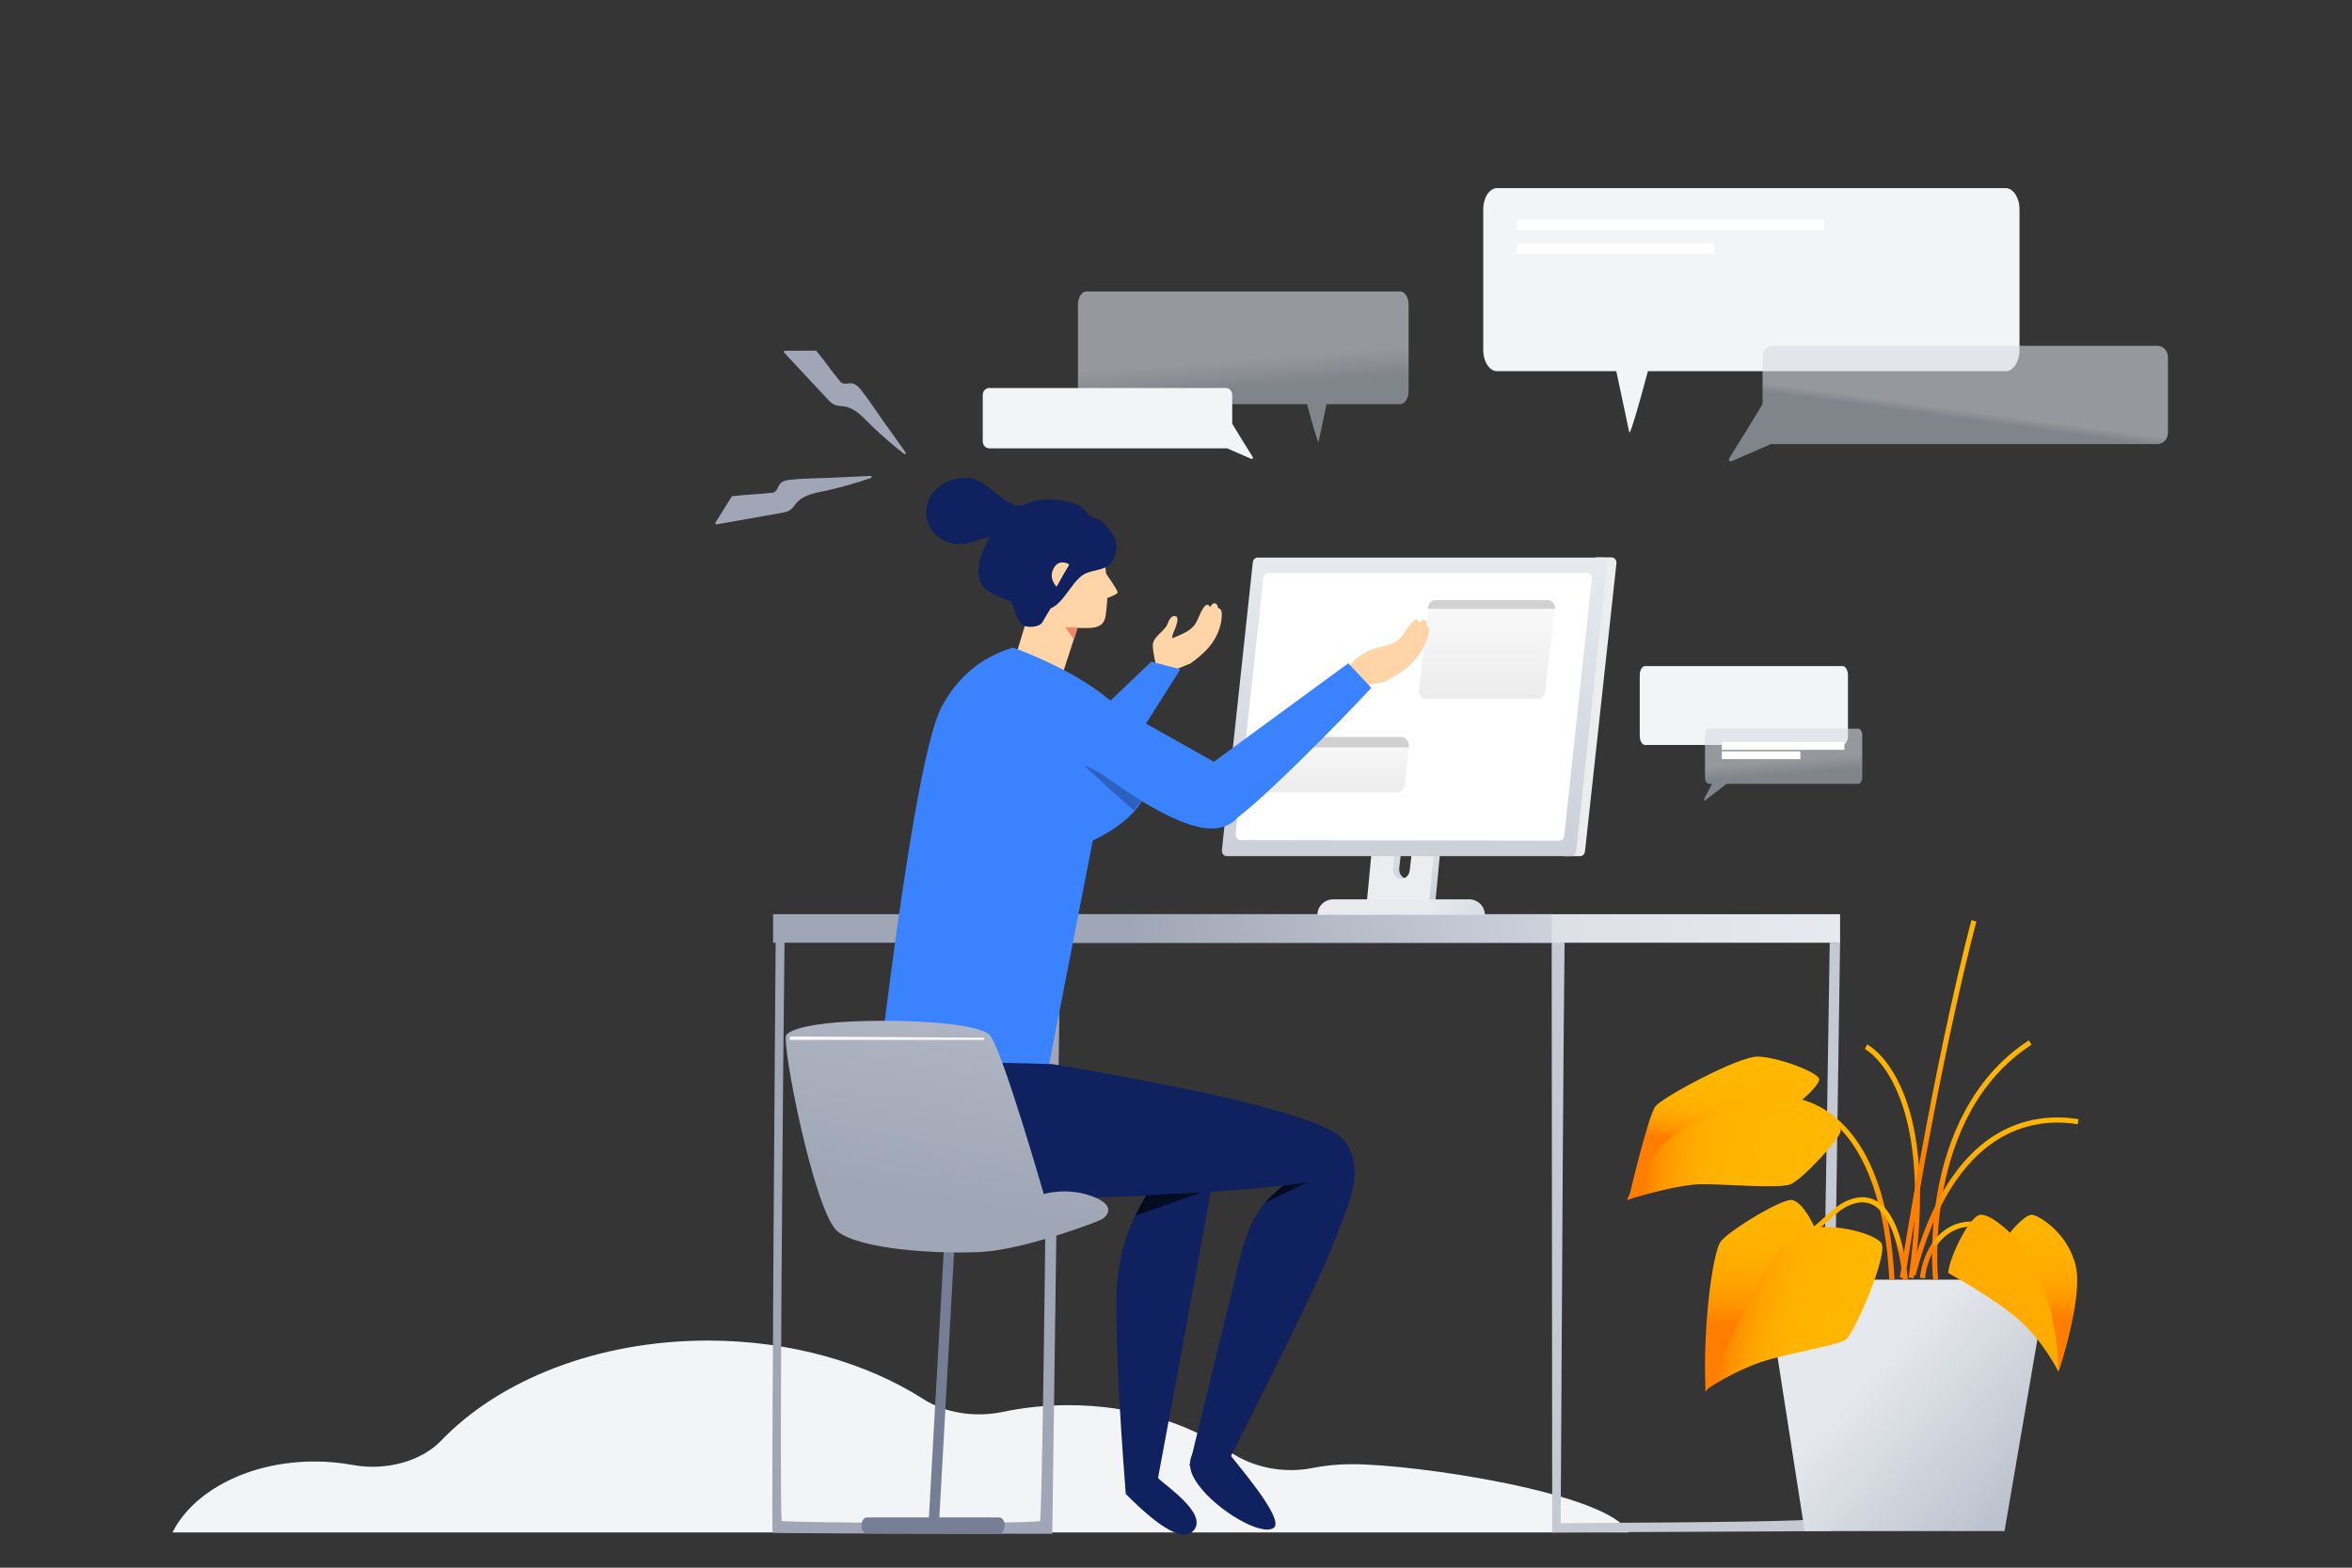 <?xml version="1.0" encoding="UTF-8"?>
<svg width="300px" height="200px" viewBox="0 0 300 200" version="1.1" xmlns="http://www.w3.org/2000/svg" xmlns:xlink="http://www.w3.org/1999/xlink">
    <rect x="0" y="0" width="300" height="200" fill="#333333" stroke="none"/>
    <!-- Generator: Sketch 59 (86127) - https://sketch.com -->
    <title>feature-collect</title>
    <desc>Created with Sketch.</desc>
    <defs>
        <linearGradient x1="61.574%" y1="41.784%" x2="64.804%" y2="60.36%" id="linearGradient-1">
            <stop stop-color="#D9DBE2" offset="0%"></stop>
            <stop stop-color="#B3BAC5" offset="100%"></stop>
        </linearGradient>
        <linearGradient x1="61.574%" y1="47.247%" x2="64.804%" y2="53.471%" id="linearGradient-2">
            <stop stop-color="#D9DBE2" offset="0%"></stop>
            <stop stop-color="#B3BAC5" offset="100%"></stop>
        </linearGradient>
        <linearGradient x1="102.759%" y1="50.059%" x2="7.359%" y2="50.258%" id="linearGradient-3">
            <stop stop-color="#E8EAF0" offset="0%"></stop>
            <stop stop-color="#C9CED7" offset="100%"></stop>
        </linearGradient>
        <linearGradient x1="112.611%" y1="49.416%" x2="45.871%" y2="50.067%" id="linearGradient-4">
            <stop stop-color="#D7DBE3" offset="0%"></stop>
            <stop stop-color="#9FA6B5" offset="100%"></stop>
        </linearGradient>
        <linearGradient x1="48.961%" y1="0%" x2="48.961%" y2="105.506%" id="linearGradient-5">
            <stop stop-color="#E8EAF0" offset="0%"></stop>
            <stop stop-color="#C9CED7" offset="100%"></stop>
        </linearGradient>
        <linearGradient x1="48.961%" y1="0%" x2="48.961%" y2="105.506%" id="linearGradient-6">
            <stop stop-color="#E8EAF0" offset="0%"></stop>
            <stop stop-color="#C9CED7" offset="100%"></stop>
        </linearGradient>
        <linearGradient x1="66.589%" y1="45.57%" x2="140.536%" y2="50%" id="linearGradient-7">
            <stop stop-color="#E8EAF0" offset="0%"></stop>
            <stop stop-color="#C9CED7" offset="100%"></stop>
        </linearGradient>
        <linearGradient x1="48.961%" y1="0%" x2="48.961%" y2="105.506%" id="linearGradient-8">
            <stop stop-color="#FAFAFA" offset="0%"></stop>
            <stop stop-color="#EBEBEB" offset="100%"></stop>
        </linearGradient>
        <linearGradient x1="48.961%" y1="0%" x2="48.961%" y2="105.506%" id="linearGradient-9">
            <stop stop-color="#FAFAFA" offset="0%"></stop>
            <stop stop-color="#EBEBEB" offset="100%"></stop>
        </linearGradient>
        <linearGradient x1="48.961%" y1="0%" x2="48.961%" y2="105.506%" id="linearGradient-10">
            <stop stop-color="#FAFAFA" offset="0%"></stop>
            <stop stop-color="#EBEBEB" offset="100%"></stop>
        </linearGradient>
        <linearGradient x1="61.574%" y1="41.801%" x2="64.804%" y2="60.339%" id="linearGradient-11">
            <stop stop-color="#D9DBE2" offset="0%"></stop>
            <stop stop-color="#B3BAC5" offset="100%"></stop>
        </linearGradient>
        <linearGradient x1="112.611%" y1="-171.813%" x2="45.871%" y2="75.51%" id="linearGradient-12">
            <stop stop-color="#D7DBE3" offset="0%"></stop>
            <stop stop-color="#9FA6B5" offset="100%"></stop>
        </linearGradient>
        <linearGradient x1="112.611%" y1="-174.452%" x2="45.871%" y2="75.814%" id="linearGradient-13">
            <stop stop-color="#D7DBE3" offset="0%"></stop>
            <stop stop-color="#9FA6B5" offset="100%"></stop>
        </linearGradient>
        <linearGradient x1="29.823%" y1="45.666%" x2="84.61%" y2="89.713%" id="linearGradient-14">
            <stop stop-color="#E5E8ED" offset="0%"></stop>
            <stop stop-color="#BDC3CE" offset="100%"></stop>
        </linearGradient>
        <linearGradient x1="50%" y1="-2.691%" x2="38.716%" y2="59.061%" id="linearGradient-15">
            <stop stop-color="#FFB700" offset="0%"></stop>
            <stop stop-color="#FFB500" offset="50%"></stop>
            <stop stop-color="#FFAE00" offset="68%"></stop>
            <stop stop-color="#FFA300" offset="81%"></stop>
            <stop stop-color="#FF9200" offset="92%"></stop>
            <stop stop-color="#FF7E00" offset="100%"></stop>
        </linearGradient>
        <linearGradient x1="50%" y1="-43.395%" x2="45.888%" y2="66.06%" id="linearGradient-16">
            <stop stop-color="#FFB700" offset="0%"></stop>
            <stop stop-color="#FFB500" offset="50%"></stop>
            <stop stop-color="#FFAE00" offset="68%"></stop>
            <stop stop-color="#FFA300" offset="81%"></stop>
            <stop stop-color="#FF9200" offset="92%"></stop>
            <stop stop-color="#FF7E00" offset="100%"></stop>
        </linearGradient>
        <linearGradient x1="88.226%" y1="60.671%" x2="9.044%" y2="56.911%" id="linearGradient-17">
            <stop stop-color="#FFB700" offset="0%"></stop>
            <stop stop-color="#FFB500" offset="50%"></stop>
            <stop stop-color="#FFAE00" offset="68%"></stop>
            <stop stop-color="#FFA300" offset="81%"></stop>
            <stop stop-color="#FF9200" offset="92%"></stop>
            <stop stop-color="#FF7E00" offset="100%"></stop>
        </linearGradient>
        <linearGradient x1="50%" y1="-43.395%" x2="48.052%" y2="66.06%" id="linearGradient-18">
            <stop stop-color="#FFB700" offset="0%"></stop>
            <stop stop-color="#FFB500" offset="50%"></stop>
            <stop stop-color="#FFAE00" offset="68%"></stop>
            <stop stop-color="#FFA300" offset="81%"></stop>
            <stop stop-color="#FF9200" offset="92%"></stop>
            <stop stop-color="#FF7E00" offset="100%"></stop>
        </linearGradient>
        <linearGradient x1="50%" y1="-43.395%" x2="49.374%" y2="66.06%" id="linearGradient-19">
            <stop stop-color="#FFB700" offset="0%"></stop>
            <stop stop-color="#FFB500" offset="50%"></stop>
            <stop stop-color="#FFAE00" offset="68%"></stop>
            <stop stop-color="#FFA300" offset="81%"></stop>
            <stop stop-color="#FF9200" offset="92%"></stop>
            <stop stop-color="#FF7E00" offset="100%"></stop>
        </linearGradient>
        <linearGradient x1="50%" y1="-43.395%" x2="49.484%" y2="66.06%" id="linearGradient-20">
            <stop stop-color="#FFB700" offset="0%"></stop>
            <stop stop-color="#FFB500" offset="50%"></stop>
            <stop stop-color="#FFAE00" offset="68%"></stop>
            <stop stop-color="#FFA300" offset="81%"></stop>
            <stop stop-color="#FF9200" offset="92%"></stop>
            <stop stop-color="#FF7E00" offset="100%"></stop>
        </linearGradient>
        <linearGradient x1="50%" y1="1.3%" x2="38.716%" y2="58.374%" id="linearGradient-21">
            <stop stop-color="#FFB700" offset="0%"></stop>
            <stop stop-color="#FFB500" offset="50%"></stop>
            <stop stop-color="#FFAE00" offset="68%"></stop>
            <stop stop-color="#FFA300" offset="81%"></stop>
            <stop stop-color="#FF9200" offset="92%"></stop>
            <stop stop-color="#FF7E00" offset="100%"></stop>
        </linearGradient>
        <linearGradient x1="50%" y1="16.911%" x2="38.716%" y2="55.69%" id="linearGradient-22">
            <stop stop-color="#FFB700" offset="0%"></stop>
            <stop stop-color="#FFB500" offset="50%"></stop>
            <stop stop-color="#FFAE00" offset="68%"></stop>
            <stop stop-color="#FFA300" offset="81%"></stop>
            <stop stop-color="#FF9200" offset="92%"></stop>
            <stop stop-color="#FF7E00" offset="100%"></stop>
        </linearGradient>
        <linearGradient x1="50%" y1="-32.843%" x2="38.716%" y2="64.246%" id="linearGradient-23">
            <stop stop-color="#FFB700" offset="0%"></stop>
            <stop stop-color="#FFB500" offset="50%"></stop>
            <stop stop-color="#FFAE00" offset="68%"></stop>
            <stop stop-color="#FFA300" offset="81%"></stop>
            <stop stop-color="#FF9200" offset="92%"></stop>
            <stop stop-color="#FF7E00" offset="100%"></stop>
        </linearGradient>
        <linearGradient x1="50%" y1="-43.395%" x2="46.283%" y2="66.06%" id="linearGradient-24">
            <stop stop-color="#FFB700" offset="0%"></stop>
            <stop stop-color="#FFB500" offset="50%"></stop>
            <stop stop-color="#FFAE00" offset="68%"></stop>
            <stop stop-color="#FFA300" offset="81%"></stop>
            <stop stop-color="#FF9200" offset="92%"></stop>
            <stop stop-color="#FF7E00" offset="100%"></stop>
        </linearGradient>
        <linearGradient x1="88.226%" y1="92.538%" x2="9.044%" y2="77.549%" id="linearGradient-25">
            <stop stop-color="#FFB700" offset="0%"></stop>
            <stop stop-color="#FFB500" offset="50%"></stop>
            <stop stop-color="#FFAE00" offset="68%"></stop>
            <stop stop-color="#FFA300" offset="81%"></stop>
            <stop stop-color="#FF9200" offset="92%"></stop>
            <stop stop-color="#FF7E00" offset="100%"></stop>
        </linearGradient>
        <linearGradient x1="50%" y1="-43.395%" x2="47.929%" y2="66.06%" id="linearGradient-26">
            <stop stop-color="#FFB700" offset="0%"></stop>
            <stop stop-color="#FFB500" offset="50%"></stop>
            <stop stop-color="#FFAE00" offset="68%"></stop>
            <stop stop-color="#FFA300" offset="81%"></stop>
            <stop stop-color="#FF9200" offset="92%"></stop>
            <stop stop-color="#FF7E00" offset="100%"></stop>
        </linearGradient>
    </defs>
    <g id="中文版" stroke="none" strokeWidth="1" fill="none" fill-rule="evenodd">
        <g id="编组-39" transform="translate(-229, -284)">
            <g id="feature-collect" transform="translate(229, 284)">
                <rect id="矩形" fill-opacity="0.01" fill="#FFFFFF" x="0" y="0" width="300" height="200"></rect>
                <g id="Group-89" transform="translate(22, 24)">
                    <path d="M185.753,171.503 C183.118,166.231 176.003,162.453 167.636,162.453 C165.947,162.453 164.308,162.607 162.749,162.896 C158.463,163.692 153.964,162.38 151.481,159.789 C144.102,152.089 131.625,147.026 117.465,147.026 C106.869,147.026 97.216,149.862 89.933,154.516 C87.19,156.269 83.393,156.869 79.847,156.124 C77.191,155.567 74.376,155.267 71.462,155.267 C63.427,155.267 56.146,157.544 50.841,161.234 C48.078,163.156 44.113,164.028 40.38,163.287 C38.766,162.966 37.066,162.794 35.307,162.794 C27.21,162.794 2.613,166.423 -3.83693077e-13,171.503 L185.753,171.503 Z" id="Fill-1-Copy" fill="#F3F4F6" fill-rule="nonzero" transform="translate(92.876, 159.265) scale(-1, 1) translate(-92.876, -159.265) "></path>
                    <g id="Group-72" transform="translate(103.351, 13.185)">
                        <path d="M13.234,2.77111667e-13 C12.632,2.77111667e-13 12.144,0.749 12.144,1.674 L12.144,12.705 C12.144,13.629 12.632,14.379 13.234,14.379 L41.368,14.379 C41.914,16.416 42.765,19.494 42.834,19.174 C42.895,18.892 43.43,16.374 43.853,14.379 L53.228,14.379 C53.83,14.379 54.318,13.629 54.318,12.705 L54.318,1.674 C54.318,0.749 53.83,2.77111667e-13 53.228,2.77111667e-13 L13.234,2.77111667e-13 Z" id="Fill-4" fill-opacity="0.6" fill="url(#linearGradient-1)"></path>
                        <path d="M31.821,16.872 L31.821,13.212 C31.821,12.716 31.453,12.315 30.999,12.315 L0.822,12.315 C0.368,12.315 0,12.716 0,13.212 L0,19.116 C0,19.611 0.368,20.012 0.822,20.012 L30.999,20.012 C31.045,20.012 31.089,20.006 31.133,19.998 L34.261,21.358 C34.394,21.416 34.516,21.252 34.435,21.123 C33.865,20.211 32.524,18.06 31.821,16.872 Z" id="Fill-1" fill="#F3F4F6" fill-rule="nonzero"></path>
                    </g>
                    <g id="Group-72-Copy" transform="translate(210.522, 17.5) scale(-1, 1) translate(-210.522, -17.5) translate(166.522, 0)">
                        <path d="M20.7,0 C19.724,0 18.932,1.217 18.932,2.72 L18.932,20.637 C18.932,22.139 19.724,23.356 20.7,23.356 L66.331,23.356 C67.216,26.664 68.596,31.665 68.708,31.145 C68.807,30.687 69.674,26.596 70.36,23.356 L85.565,23.356 C86.541,23.356 87.332,22.139 87.332,20.637 L87.332,2.72 C87.332,1.217 86.541,0 85.565,0 L20.7,0 Z" id="Fill-4" fill="#F3F4F6" fill-rule="nonzero"></path>
                        <g id="Group-85" transform="translate(43.604, 4.024)" fill="#FFFFFF">
                            <polygon id="Rectangle" points="0.22 0 39.45 0 39.45 1.341 0.22 1.341"></polygon>
                            <polygon id="Rectangle-Copy" points="14.303 3.018 39.45 3.018 39.45 4.359 14.303 4.359"></polygon>
                        </g>
                        <path d="M51.704,27.541 L51.704,21.578 C51.704,20.771 51.106,20.118 50.368,20.118 L1.336,20.118 C0.598,20.118 0,20.771 0,21.578 L0,31.198 C0,32.005 0.598,32.658 1.336,32.658 L50.368,32.658 C50.443,32.658 50.515,32.647 50.587,32.634 L55.669,34.851 C55.885,34.945 56.083,34.678 55.952,34.468 C55.025,32.982 52.846,29.477 51.704,27.541 Z" id="Fill-1" fill-opacity="0.6" fill="url(#linearGradient-2)"></path>
                    </g>
                    <g id="Group-80" transform="translate(67.81, 16.874)">
                        <g id="Group-79" transform="translate(8.118, 30.176)">
                            <g id="Group-76" transform="translate(0.466, 45.581)">
                                <path d="M0.154,78.898 C-0.046,78.765 0.542,3.605 0.543,3.489 L1.671,3.502 C1.465,20.772 1.007,74.151 1.309,77.413 C3.732,77.662 32.271,77.824 34.285,77.413 C34.575,74.361 35.296,21.498 35.106,3.489 L36.85,3.621 C36.851,3.701 36.509,28.841 35.824,79.041 C12.177,79.034 0.287,78.986 0.154,78.898 Z" id="Fill-1" fill="#A0A6B5"></path>
                                <path d="M99.594,78.872 C99.546,28.794 99.523,3.717 99.523,3.64 C99.524,3.563 100.073,3.563 101.171,3.64 C101.034,15.05 100.867,39.732 100.67,77.687 C121.302,77.594 132.289,77.412 133.632,77.14 C133.825,75.124 134.278,50.624 134.99,3.64 L136.31,3.62 C136.311,3.699 135.946,28.725 135.215,78.7 L99.594,78.872 Z" id="Fill-1" fill="#C4C9D3"></path>
                                <polygon id="Fill-34" fill="url(#linearGradient-3)" points="24.285 3.64 136.31 3.64 136.31 0 24.285 0"></polygon>
                                <polygon id="Fill-35" fill="url(#linearGradient-4)" points="0.215 3.64 99.523 3.64 99.523 0 0.215 0"></polygon>
                            </g>
                            <g id="Group-74" transform="translate(57.88, 0.055)">
                                <g id="Group-17">
                                    <path d="M28.353,32.611 L27.269,44.068 L19.309,44.068 L20.402,32.611 L23.473,32.611 L22.664,39.651 C22.589,40.308 23.003,40.908 23.589,40.992 C24.175,41.077 24.711,40.613 24.787,39.957 L25.631,32.611 L28.353,32.611 Z" id="Fill-1" fill="url(#linearGradient-5)"></path>
                                    <path d="M47.72,0 L49.746,0 C50.122,0 50.413,0.362 50.368,0.773 L46.359,37.513 C46.32,37.859 46.053,38.119 45.736,38.119 L43.688,38.119 L47.72,0 Z" id="Fill-3" fill="#ECEDEF" fill-rule="nonzero"></path>
                                    <path d="M27.566,32.611 L26.482,44.068 L18.522,44.068 L19.615,32.611 L22.687,32.611 L21.878,39.651 C21.803,40.308 22.216,40.908 22.803,40.992 C23.389,41.077 23.925,40.613 24,39.957 L24.844,32.611 L27.566,32.611 Z" id="Fill-5" fill="#ECEDEF" fill-rule="nonzero"></path>
                                    <g id="Group-9" transform="translate(0.041, 0)" fill="url(#linearGradient-6)">
                                        <path d="M48.516,0.03 C48.887,0.03 49.174,0.391 49.129,0.802 L48.979,2.186 L45.185,37.511 C45.147,37.857 44.884,38.117 44.571,38.117 L0.618,38.117 C0.247,38.117 -0.04,37.755 0.005,37.345 L3.78,2.186 L3.949,0.636 C3.987,0.29 4.25,0.03 4.563,0.03 L48.516,0.03 Z" id="Fill-7"></path>
                                    </g>
                                    <path d="M46.628,1.983 C46.987,1.983 47.265,2.335 47.222,2.734 L43.715,35.544 C43.679,35.882 43.423,36.136 43.12,36.136 L34.149,36.122 L6.694,36.079 L2.409,36.072 C2.06,36.072 1.785,35.738 1.813,35.348 L1.877,34.439 L1.881,34.386 L5.342,2.573 C5.378,2.236 5.633,1.983 5.936,1.983 L46.628,1.983 Z" id="Fill-10" fill="#FFFFFF"></path>
                                    <path d="M33.591,45.611 L12.231,45.611 C12.231,44.516 13.137,43.628 14.254,43.628 L31.569,43.628 C32.686,43.628 33.591,44.516 33.591,45.611" id="Fill-12" fill="url(#linearGradient-7)"></path>
                                </g>
                                <g id="Group-5" transform="translate(5.146, 22.92)">
                                    <path d="M17.774,0 C18.374,0 18.837,0.606 18.757,1.289 L18.755,1.306 L18.21,6.074 C18.145,6.641 17.724,7.065 17.226,7.065 L0.993,7.065 C0.393,7.065 -0.069,6.46 0.009,5.779 L0.52,1.306 L0.557,0.987 C0.623,0.422 1.043,0 1.541,0 L17.774,0 Z" id="Fill-1" fill="url(#linearGradient-8)"></path>
                                    <path d="M18.757,1.325 L18.757,1.325 L0.586,1.325 L0.622,1.015 C0.688,0.434 1.113,0 1.615,0 L17.764,0 C18.37,0 18.838,0.623 18.757,1.325" id="Fill-3" fill="#D1D1D1"></path>
                                </g>
                                <g id="Group-6" transform="translate(25.123, 5.464)">
                                    <g id="Group-3" transform="translate(0.048, 0)" fill="url(#linearGradient-10)">
                                        <path d="M16.428,0.06 C16.958,0.06 17.368,0.596 17.297,1.2 L17.296,1.216 L16.097,11.69 C16.04,12.191 15.668,12.566 15.228,12.566 L0.877,12.566 C0.348,12.566 -0.061,12.031 0.008,11.427 L1.176,1.216 L1.209,0.934 C1.267,0.433 1.639,0.06 2.078,0.06 L16.428,0.06 Z" id="Fill-1"></path>
                                    </g>
                                    <path d="M17.4,1.108 L17.4,1.108 L1.218,1.108 L1.25,0.849 C1.309,0.363 1.687,0 2.134,0 L16.515,0 C17.055,0 17.472,0.521 17.4,1.108" id="Fill-4" fill="#D1D1D1"></path>
                                </g>
                            </g>
                            <g id="Group-71" transform="translate(111.222, 13.924)">
                                <path d="M0.686,-2.98427949e-13 C0.307,-2.98427949e-13 0,0.525 0,1.173 L0,8.897 C0,9.545 0.307,10.069 0.686,10.069 L25.873,10.069 C26.252,10.069 26.559,9.545 26.559,8.897 L26.559,1.173 C26.559,0.525 26.252,-2.98427949e-13 25.873,-2.98427949e-13 L0.686,-2.98427949e-13 Z" id="Fill-6" fill="#F3F4F6" fill-rule="nonzero"></path>
                                <path d="M8.841,7.989 C8.554,7.989 8.322,8.356 8.322,8.808 L8.322,14.204 C8.322,14.656 8.554,15.023 8.841,15.023 L9.219,15.023 C8.859,15.721 8.461,16.484 8.215,16.956 C8.159,17.063 8.235,17.214 8.313,17.154 L11.086,15.023 L27.862,15.023 C28.148,15.023 28.38,14.656 28.38,14.204 L28.38,8.808 C28.38,8.356 28.148,7.989 27.862,7.989 L8.841,7.989 Z" id="Fill-8" fill-opacity="0.6" fill="url(#linearGradient-11)"></path>
                                <rect id="Rectangle" fill="#FFFFFF" x="10.472" y="9.689" width="15.632" height="1"></rect>
                                <rect id="Rectangle-Copy" fill="#FFFFFF" x="10.472" y="10.878" width="10.017" height="1"></rect>
                            </g>
                        </g>
                        <g id="Group-78" transform="translate(0.255, 0)">
                            <g id="Group-65" transform="translate(35.814, 34.16)" fill-rule="nonzero">
                                <path d="M28.612,1.619 C28.555,1.609 28.499,1.611 28.445,1.62 C28.373,1.398 28.248,1.19 28.009,1.142 C27.913,1.123 27.792,1.145 27.719,1.216 C27.559,1.375 27.479,1.569 27.451,1.77 C27.396,1.7 27.325,1.638 27.226,1.591 C27.101,1.531 26.892,1.564 26.819,1.696 C26.37,2.513 26.449,3.438 26.179,4.299 C25.831,5.408 24.746,6.097 23.817,6.852 C23.817,6.852 23.79,6.736 23.742,6.556 C23.669,6.278 24.314,3.797 23.354,4.035 C22.789,4.175 22.812,4.956 22.733,5.358 C22.534,6.371 21.372,7.319 21.642,8.354 C21.864,9.204 22.767,10.859 22.767,10.859 L25.328,10.53 L26.872,9.357 C27.426,8.707 27.913,8.001 28.335,7.285 C29.227,5.774 29.566,3.85 29.112,2.24 C29.042,1.992 28.934,1.674 28.612,1.619" id="Fill-3" fill="#FFD5A7" transform="translate(25.457, 5.997) rotate(15) translate(-25.457, -5.997) "></path>
                                <path d="M21.336,7.557 C21.336,7.557 12.557,35.716 12.557,35.716 L3.458,30.675 L17.502,7.576 L21.336,7.557 Z" id="Fill-1" fill="#3B82FF" transform="translate(12.397, 21.637) rotate(15) translate(-12.397, -21.637) "></path>
                            </g>
                            <g id="Group-67" transform="translate(39.577, 31.597) rotate(7) translate(-39.577, -31.597) translate(25.577, 16.597)">
                                <path d="M24.066,9.554 C22.796,7.408 21.644,6.22 20.611,5.992 C19.22,5.684 12.781,4.498 9.938,12.042 C7.094,19.586 13.329,18.619 13.934,19.481 C14.38,20.116 14.793,21.594 15.639,22.08 C16.486,22.567 17.355,21.925 17.727,21.662 C17.842,21.58 17.956,21.496 18.069,21.41 C18.825,20.848 19.49,20.219 19.987,19.421 C20.56,18.506 21.036,17.52 21.505,16.551 C21.547,16.463 21.59,16.375 21.632,16.287 C22.201,15.122 22.724,13.935 23.112,12.704 C23.323,12.04 23.996,10.151 24.019,10.109 C24.077,10.025 24.1,9.939 24.087,9.85 C24.086,9.84 24.079,9.742 24.066,9.554 Z" id="Fill-13" fill="#0F215F" fill-rule="nonzero"></path>
                                <path d="M26.04,18.802 C26.036,18.494 26.03,18.186 26.013,17.881 C26.009,17.808 26.005,17.737 25.999,17.664 C25.912,16.511 25.667,15.338 25.427,14.248 C25.085,12.682 24.602,11.143 23.99,9.648 C23.971,9.598 23.953,9.551 23.932,9.502 C23.926,9.486 23.918,9.474 23.905,9.464 C23.905,9.425 23.88,9.387 23.825,9.379 C22.686,9.253 21.589,9.484 20.512,9.802 C19.761,9.472 18.666,9.648 17.981,9.875 C16.705,10.299 15.906,11.431 15.438,12.593 C14.883,13.966 14.789,15.391 14.943,16.811 C15.114,18.384 15.591,19.948 16.09,21.434 C16.092,21.436 16.094,21.44 16.094,21.44 C16.094,21.44 15.977,22.122 15.977,22.124 L15.595,24.33 L15.119,27.092 L21.077,29.806 L22.668,21.636 C22.99,21.602 23.311,21.565 23.632,21.526 C24.49,21.423 25.597,21.26 25.914,20.343 C26.065,19.911 26.048,19.445 26.042,18.997 C26.042,18.932 26.04,18.867 26.04,18.802 Z" id="Fill-15" fill="#FFD5A7" fill-rule="nonzero"></path>
                                <path d="M25.33,14.191 C25.33,14.191 27.192,16.222 27.192,16.507 C27.192,16.837 25.52,17.601 25.52,17.601 L25.33,14.191 Z" id="Fill-17" fill="#FFD5A7" fill-rule="nonzero"></path>
                                <path d="M21.519,10.921 C21.247,11.031 21.161,11.074 21.147,11.367 C21.132,11.66 21.182,11.979 21.211,12.272 C21.271,12.846 21.365,13.416 21.488,13.983 C21.442,13.981 21.4,13.983 21.359,13.987 C20.68,13.688 19.258,12.965 18.696,14.529 C18.133,16.093 19.686,16.913 19.963,17.328 C19.344,18.666 18.462,20.699 18.133,21.451 C17.805,22.202 16.344,22.335 15.923,22.198 C15.503,22.061 15,20.184 14.764,19.397 C14.569,18.744 14.381,18.088 14.248,17.421 C14.213,17.236 14.18,17.049 14.153,16.862 C13.905,15.155 14.323,13.623 15.16,12.111 C15.501,11.491 15.923,10.893 16.496,10.441 C17.11,9.953 17.861,9.715 18.629,9.532 C20.381,9.117 22.202,9.074 23.979,9.363 C24.01,9.418 23.981,9.713 24.01,9.758 C22.696,10.396 21.866,10.783 21.519,10.921 Z" id="Fill-19" fill="#0F215F" fill-rule="nonzero"></path>
                                <path d="M22.412,23.141 C21.5,22.181 21.072,21.706 21.127,21.716 L22.674,21.591 L22.412,23.141 Z" id="Fill-56" fill="#F28566"></path>
                                <path d="M23.756,7.627 C23.372,7.467 22.958,7.386 22.546,7.312 C22.286,7.265 19.901,6.841 19.294,8.436 C18.688,10.031 19.565,12.005 20.306,13.204 C20.494,13.509 20.887,14.537 21.441,14.33 C21.924,14.15 23.224,10.345 23.87,10.22 C24.517,10.096 25.11,9.596 24.964,8.865 C24.849,8.285 24.32,7.86 23.756,7.627 Z" id="Fill-62" fill="#0F215F" fill-rule="nonzero"></path>
                                <path d="M13.909,10.145 C11.618,9.404 11.45,5.136 9.355,3.849 C7.25,2.555 4.446,2.792 2.97,4.582 C1.662,6.167 1.777,8.55 3.393,10.104 C5.544,12.172 8.78,10.726 10.634,13.341 C11.78,14.957 14.289,14.046 14.035,12.549 C15.852,12.645 15.941,10.802 13.909,10.145" id="Fill-1" fill="#0F215F" transform="translate(8.745, 8.613) rotate(-34) translate(-8.745, -8.613) "></path>
                                <path d="M20.322,14.487 C19.829,15.457 19.372,17.28 18.51,17.91 C17.184,18.88 15.447,18.355 14.02,17.965 C13.043,17.698 11.459,18.55 13.196,19.025 C14.933,19.5 17.232,20.467 18.93,19.584 C20.671,18.678 21.326,15.348 23.015,14.504 C24.409,13.808 25.808,13.821 26.242,12.079 C26.676,10.337 25.907,9.136 24.494,8.103 C23.081,7.069 20.725,13.694 20.322,14.487 Z" id="Fill-4" fill="#0F215F"></path>
                            </g>
                            <g id="Group-68" transform="translate(22.005, 41.731)" fill-rule="nonzero">
                                <path d="M8.048,7.539 C10.108,3.717 13.144,1.204 17.158,-8.52651283e-14 C26.61,3.616 32.234,7.864 34.03,12.745 C35.826,17.626 33.588,21.589 27.318,24.636 L21.612,53.863 L0,53.863 C3.306,26.802 5.989,11.361 8.048,7.539 Z" id="Fill-21" fill="#3B82FF"></path>
                                <path d="M32.579,20.773 C32.441,20.773 26.079,15.021 26.217,15.021 C26.309,15.021 28.913,16.328 34.03,18.943 L32.579,20.773 Z" id="Fill-50" fill-opacity="0.25" fill="#000000"></path>
                            </g>
                            <g id="Group-64" transform="translate(46.673, 38.036)" fill-rule="nonzero">
                                <path d="M45.211,0.955 C45.265,0.689 45.266,0.408 45.082,0.231 C45.009,0.16 44.891,0.119 44.791,0.154 C44.567,0.232 44.395,0.39 44.264,0.581 C44.253,0.48 44.224,0.378 44.162,0.277 C44.085,0.149 43.885,0.072 43.752,0.169 C42.929,0.772 42.51,1.768 41.819,2.512 C40.931,3.47 40.016,3.343 38.412,3.888 C36.807,4.433 34.357,6.251 35.381,7.46 C36.064,8.267 36.867,8.607 37.789,8.483 L39.756,8.094 C40.582,7.719 41.379,7.251 42.126,6.737 C43.701,5.653 45.012,3.851 45.466,1.949 C45.536,1.656 45.609,1.272 45.357,1.043 C45.313,1.003 45.263,0.975 45.211,0.955 Z" id="Fill-45" fill="#FFD5A7"></path>
                                <path d="M18.417,18.46 C22.187,23.001 22.393,25.728 19.033,26.64 C15.674,27.553 9.33,24.32 0,16.941 C2.317,12.347 3.475,10.05 3.475,10.05 L18.417,18.46 Z" id="Fill-23" fill="#3B82FF"></path>
                                <path d="M38.161,8.859 C34.482,12.829 22.443,25.154 19.647,26.334 C17.782,27.12 16.818,24.759 16.754,19.249 L35.235,5.71 C37.207,7.786 38.183,8.836 38.161,8.859 Z" id="Fill-43" fill="#3B82FF"></path>
                            </g>
                            <g id="Group-60" transform="translate(0.027, 0)" fill="#A0A6B5">
                                <path d="M18.314,2.878 C18.298,2.886 18.287,2.896 18.275,2.907 C18.234,2.905 18.19,2.927 18.176,2.979 C17.752,4.563 17.495,6.182 17.082,7.768 C16.89,8.506 16.141,8.316 15.662,8.761 C15.369,9.033 15.235,9.432 15.14,9.804 C14.755,11.319 14.558,12.9 14.273,14.435 C13.958,16.135 13.643,17.835 13.33,19.535 C13.302,19.686 13.518,19.751 13.588,19.613 C14.396,18.026 15.129,16.405 15.772,14.749 C16.333,13.304 16.704,11.582 18.178,10.752 C18.769,10.419 19.119,10.17 19.352,9.526 C19.659,8.677 19.918,7.808 20.198,6.95 C20.798,5.11 21.398,3.269 21.998,1.429 C22.033,1.321 21.895,1.219 21.797,1.265 C20.635,1.801 19.474,2.339 18.314,2.878 Z" id="Fill-11" transform="translate(17.666, 10.471) scale(-1, 1) rotate(25) translate(-17.666, -10.471) "></path>
                                <path d="M18.081,19.929 C18.067,19.918 18.052,19.912 18.038,19.907 C18.021,19.869 17.982,19.84 17.927,19.852 C16.275,20.232 14.663,20.779 13.015,21.17 C12.248,21.352 12.096,20.586 11.476,20.369 C11.096,20.236 10.667,20.307 10.282,20.4 C8.711,20.782 7.16,21.364 5.615,21.846 C3.903,22.38 2.191,22.913 0.48,23.449 C0.328,23.497 0.361,23.722 0.52,23.718 C2.342,23.683 4.164,23.564 5.977,23.346 C7.56,23.157 9.317,22.662 10.729,23.591 C11.295,23.963 11.679,24.158 12.377,24.058 C13.297,23.926 14.214,23.742 15.131,23.581 C17.098,23.236 19.064,22.892 21.03,22.548 C21.145,22.528 21.18,22.354 21.094,22.287 C20.091,21.499 19.086,20.713 18.081,19.929 Z" id="Fill-13" transform="translate(10.762, 21.967) scale(-1, 1) rotate(20) translate(-10.762, -21.967) "></path>
                            </g>
                            <g id="Group-69" transform="translate(16.788, 94.127)">
                                <g id="Group-66" transform="translate(0.312, 0.09)">
                                    <g id="Group-77" transform="translate(0.159, 0)">
                                        <path d="M1.808,0 C-1.796,8.338 0.596,11.767 10.693,15.813 C20.791,19.86 56.324,16.183 56.324,16.183 C56.324,16.183 55.625,16.699 54.599,17.701 C53.202,19.064 52.069,21.15 51.199,23.959 L44.389,51.873 L49.491,51.052 C49.491,51.052 60.824,28.761 62.618,23.92 C64.413,19.08 67.216,14.053 63.964,10.236 C61.796,7.691 49.453,4.502 26.936,0.666 L1.808,0 Z" id="Fill-11" fill="#0F215F" fill-rule="nonzero"></path>
                                        <path d="M46.238,57.248 C42.321,56.059 43.394,53.53 43.334,51.663 C43.334,51.663 46.378,51.39 46.988,51.686 C47.599,51.982 57.836,54.031 57.249,55.858 C56.663,57.684 50.155,58.438 46.238,57.248 Z" id="Fill-29" fill="#0F215F" fill-rule="nonzero" transform="translate(50.258, 54.685) rotate(37) translate(-50.258, -54.685) "></path>
                                        <path d="M54.001,18.366 C53.908,18.366 56.231,16.183 56.324,16.183 C56.386,16.183 57.41,16.044 59.395,15.766 L54.001,18.366 Z" id="Fill-50-Copy-2" fill="#000000" opacity="0.65"></path>
                                    </g>
                                    <g id="Group-82" transform="translate(43.253, 36.776) rotate(-17) translate(-43.253, -36.776) translate(31.253, 13.276)">
                                        <path d="M16.911,1.277 C11.587,4.773 8.031,9.329 6.242,14.947 C4.452,20.565 2.372,28.719 2.48689958e-13,39.408 L4.412,38.891 C4.412,38.891 19.302,10.419 22.597,3.769 C24.566,-0.206 22.671,-1.037 16.911,1.277 Z" id="Fill-37" fill="#0F215F" fill-rule="nonzero"></path>
                                        <path d="M4.53,38.677 C5.088,39.812 9.344,44.915 6.901,46.408 C5.273,47.403 2.972,45.069 1.84741111e-13,39.408 C3.155,38.668 4.665,38.425 4.53,38.677 Z" id="Fill-39" fill="#0F215F" fill-rule="nonzero"></path>
                                        <path d="M11.56,5.811 C11.485,5.811 13.578,3.747 13.652,3.747 C13.702,3.747 15.965,4.313 20.44,5.446 L11.56,5.811 Z" id="Fill-50-Copy-2" fill="#000000" opacity="0.65"></path>
                                    </g>
                                </g>
                            </g>
                            <g id="Group-12" transform="translate(10.159, 89.319)">
                                <path d="M20.868,28.216 C21.233,28.265 21.505,28.831 21.477,29.478 L19.591,63.394 L27.236,63.395 C27.615,63.395 27.923,63.845 27.923,64.401 C27.923,64.956 27.615,65.48 27.236,65.48 L10.353,65.454 C9.973,65.454 9.666,64.956 9.666,64.401 C9.666,63.845 9.973,63.395 10.353,63.395 L18.262,63.394 L20.158,29.299 C20.186,28.651 20.505,28.167 20.868,28.216 Z" id="Combined-Shape" fill="#757E94"></path>
                                <g id="Group-7" fill="url(#linearGradient-13)">
                                    <path d="M32.91,22.142 C32.91,22.142 27.499,3.316 25.995,1.835 C24.492,0.354 15.673,-0.2 8.408,0.126 C3.699,0.337 0.772,1.008 0.076,1.835 C-0.621,2.662 3.647,24.633 6.654,26.943 C9.66,29.252 19.481,29.804 24.893,29.528 C30.305,29.251 39.674,25.735 40.301,25.369 C40.928,25.004 42.313,23.619 39.065,22.419 C35.817,21.219 32.91,22.142 32.91,22.142" id="Fill-5"></path>
                                </g>
                                <path d="M25.194,2.479 C25.161,2.475 0.611,2.476 0.579,2.479 C0.471,2.489 0.471,2.038 0.579,2.027 C0.611,2.024 25.218,2.189 25.25,2.192 C25.357,2.204 25.317,2.48 25.222,2.48 C25.213,2.48 25.203,2.48 25.194,2.479 Z" id="Fill-10" fill="#F7F7F7"></path>
                            </g>
                        </g>
                        <g id="Group-70" transform="translate(117.665, 76.506)">
                            <polygon id="Fill-51" fill="url(#linearGradient-14)" points="22.713 77.951 48.204 77.951 53.705 45.874 17.712 45.874"></polygon>
                            <path d="M0.23,35.699 C0.23,35.699 2.74,24.898 3.697,23.734 C4.655,22.57 14.212,17.418 16.683,17.418 C19.154,17.418 24.673,19.473 24.566,20.354 C24.459,21.235 22.166,23.126 22.166,23.126 L0.23,35.699 Z" id="Fill-1" fill="url(#linearGradient-15)" fill-rule="nonzero"></path>
                            <path d="M33.509,45.874 C33.04,36.527 30.656,29.663 26.614,26.024 C23.371,23.105 20.181,23.251 20.149,23.253 L20.112,22.595 C20.251,22.588 23.608,22.433 27.053,25.534 C31.288,29.346 33.681,36.178 34.166,45.841 L33.509,45.874 Z" id="Fill-3" fill="url(#linearGradient-16)" fill-rule="nonzero"></path>
                            <path d="M22.14,23.282 C23.932,23.614 27.173,25.952 27.308,26.82 C27.442,27.688 22.408,33.095 20.932,33.696 C19.455,34.297 13.012,33.696 9.656,33.696 C6.3,33.696 0.059,35.699 0.059,35.699 C0.059,35.699 2.274,30.225 6.368,27.22 C10.462,24.216 18.18,22.547 22.14,23.282" id="Fill-5" fill="url(#linearGradient-17)" fill-rule="nonzero"></path>
                            <path d="M39.088,45.874 C39.082,45.821 38.543,40.515 39.769,34.145 C40.905,28.247 43.827,20.199 51.299,15.349 L51.648,15.902 C37.701,24.956 39.71,45.597 39.732,45.804 L39.088,45.874 Z" id="Fill-7" fill="url(#linearGradient-18)" fill-rule="nonzero"></path>
                            <path d="M36.611,45.701 L35.977,45.606 C39.489,21.277 30.487,16.499 30.395,16.453 L30.676,15.866 C30.776,15.915 33.138,17.129 35.052,21.455 C38.205,28.581 37.64,38.574 36.611,45.701" id="Fill-21" fill="url(#linearGradient-19)" fill-rule="nonzero"></path>
                            <path d="M35.5,45.701 L34.852,45.598 C39.567,16.146 43.945,0.158 43.988,0 L44.621,0.174 C44.577,0.332 40.209,16.29 35.5,45.701" id="Fill-23" fill="url(#linearGradient-20)" fill-rule="nonzero"></path>
                            <path d="M35.231,45.874 C34.703,40.965 33.502,37.737 31.759,36.541 C30.988,36.013 30.104,35.877 29.131,36.139 C27.761,36.507 26.854,37.334 25.803,38.292 C24.723,39.276 23.498,40.392 21.545,41.141 L21.311,40.531 C23.15,39.826 24.275,38.8 25.364,37.808 C26.431,36.836 27.439,35.917 28.962,35.507 C30.127,35.194 31.193,35.36 32.128,36.002 C34.06,37.328 35.322,40.626 35.88,45.804 L35.231,45.874 Z" id="Fill-29" fill="url(#linearGradient-21)" fill-rule="nonzero"></path>
                            <path d="M38.066,45.701 L37.422,45.645 C37.628,43.249 38.939,40.28 41.405,39.05 C42.966,38.271 45.653,37.873 49.591,40.396 L49.245,40.947 C46.287,39.051 43.746,38.609 41.692,39.634 C39.451,40.752 38.256,43.487 38.066,45.701" id="Fill-31" fill="url(#linearGradient-22)" fill-rule="nonzero"></path>
                            <path d="M36.854,45.356 L36.223,45.192 C41.254,25.766 51.808,24.455 57.647,25.4 L57.543,26.046 C51.92,25.135 41.756,26.433 36.854,45.356" id="Fill-33" fill="url(#linearGradient-23)" fill-rule="nonzero"></path>
                            <path d="M24.054,39.404 C24.054,39.404 22.69,36.079 21.122,35.712 C19.924,35.431 12.805,39.751 11.955,41.083 C10.919,42.708 9.673,52.29 10.078,60.188 L24.054,39.404 Z" id="Fill-45" fill="url(#linearGradient-24)" fill-rule="nonzero"></path>
                            <path d="M24.003,39.237 C24.003,39.237 20.314,40.761 18.47,43.462 C16.625,46.163 10,60.015 10,60.015 C10,60.015 14.098,57.106 18.675,55.929 C23.251,54.752 26.803,54.197 27.896,53.574 C28.989,52.951 33.498,42.423 32.473,41.176 C31.448,39.93 26.803,38.821 24.003,39.237" id="Fill-48" fill="url(#linearGradient-25)" fill-rule="nonzero"></path>
                            <path d="M48.906,39.881 C48.906,39.881 50.815,37.453 51.77,37.603 C52.725,37.752 56.34,40.018 57.295,44.139 C58.249,48.26 55.112,57.601 55.112,57.601 L48.906,39.881 Z" id="Fill-51" fill="url(#linearGradient-26)" fill-rule="nonzero"></path>
                            <path d="M48.898,39.875 C48.898,39.875 46.385,37.402 45.061,37.608 C43.738,37.814 41.158,42.967 41.022,45.028 C41.022,45.028 46.928,48.257 50.051,51.006 C53.175,53.754 55.076,57.601 55.076,57.601 C55.076,57.601 55.144,51.587 53.039,46.659 C50.934,41.73 48.898,39.875 48.898,39.875" id="Fill-53" fill="#FFAB00"></path>
                        </g>
                    </g>
                </g>
            </g>
        </g>
    </g>
</svg>